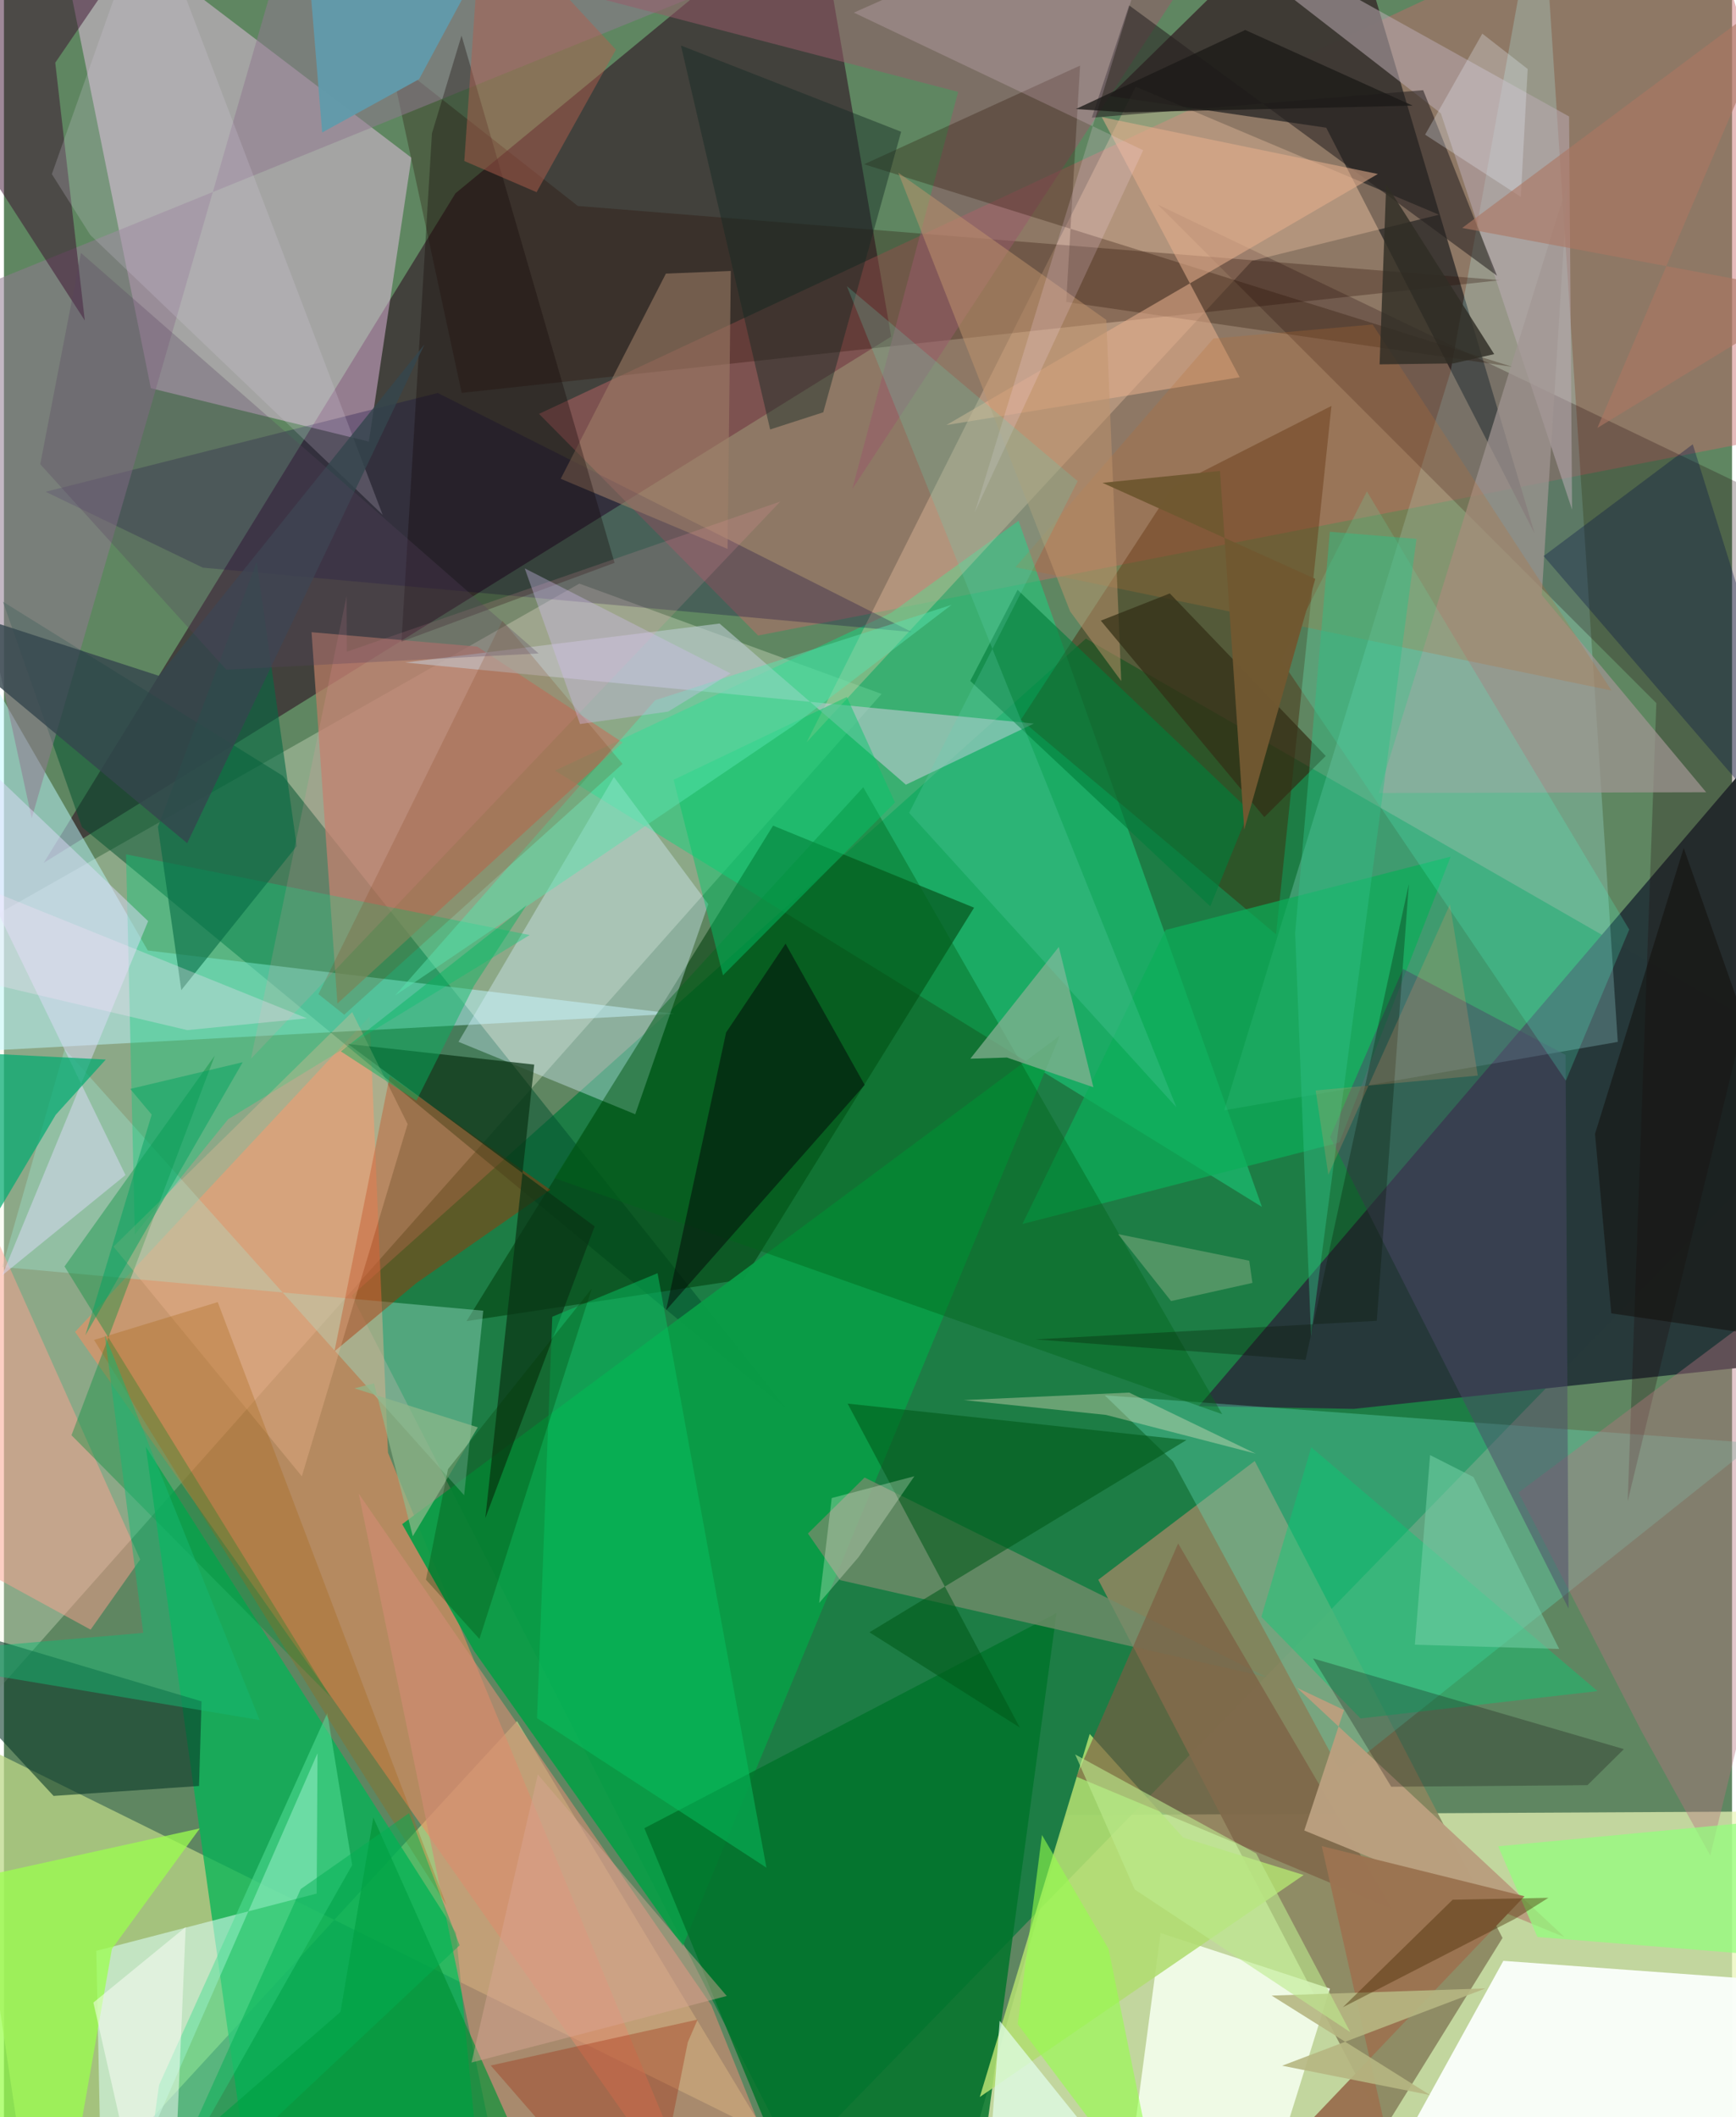 <svg xmlns="http://www.w3.org/2000/svg" width="228" height="278" viewBox="0 0 836 1024"><path fill="#5f8661" d="M0 0h836v1024H0z"/><path fill="#e8f5b6" fill-opacity=".718" d="M514.265 877.915L898 875.918 839.237 1086H454.234z"/><path fill="#017939" fill-opacity=".694" d="M523.4 308.873L168.284 626.626l214.35 418.758L892.46 520.678z"/><path fill="#eff6db" fill-opacity=".31" d="M278.362 282.272L-62 475.625v408.184l486.573-548.176z"/><path fill="#3a2b31" fill-opacity=".765" d="M392.735-50.139L218.445 93.489 19.256 417.326 429.2 162.803z"/><path fill="#bcd788" fill-opacity=".737" d="M368.132 1031.511L248.2 832.457 15.028 1086l-36.82-247.164z"/><path fill="#fdcaf8" fill-opacity=".439" d="M21.572-57.298l175.56 133.582-20.6 137.318L71.07 187.775z"/><path fill="#27383a" fill-opacity=".988" d="M898 306.046v349.255l-244.983 26.12-74.974-1.324z"/><path fill="#c76769" fill-opacity=".447" d="M898 203.502L818.513-61.299 258.845 200.168l106.004 107.21z"/><path fill="#f58d60" fill-opacity=".576" d="M176.886 491.618L34.414 644.202 344.566 1086 185.793 702.636z"/><path fill="#8a865f" fill-opacity=".914" d="M667.705 1029.728L529.401 764.065l75.685-57.43 119.88 230.683z"/><path fill="#03b557" fill-opacity=".753" d="M118.002 1051.184l111.272-7.534-10.596-108.854L68.614 699.76z"/><path fill="#00512e" fill-opacity=".502" d="M378.854 681.708l-243.938-306.45L-.474 291.04l38.221 109.017z"/><path fill="#1bd37f" fill-opacity=".537" d="M608.566 583.725L490.83 251.908l-61.565 44.46-162.735 76.346z"/><path fill="#3e3934" fill-opacity=".988" d="M645.311-62l95.174 320.006L639.664 61.767 534.869 46.438z"/><path fill="#b5ffff" fill-opacity=".227" d="M743.614-62l37.105 565.934-190.364 33.072 109.462-357.23z"/><path fill="#fafefa" fill-opacity=".969" d="M725.363 948.393L649.49 1086l248.51-5.078V960.96z"/><path fill="#bef9ff" fill-opacity=".498" d="M-12.298 508.387l336.578-18.063-254.692-30.598L-62 231.43z"/><path fill="#003d0c" fill-opacity=".557" d="M469.316 439.017l-97.25-39.68L223.78 638.982l134.068-20.212z"/><path fill="#099e47" fill-opacity=".925" d="M328.338 941.377L227.48 798.617l-34.836-61.428 318.087-236.228z"/><path fill="#60d9b7" fill-opacity=".369" d="M532.522 674.861l33.005 31.968 81.516 150.789 200.235-159.602z"/><path fill="#451d00" fill-opacity=".416" d="M491.958 348.09l123.44 103.844 26.807-255.61-76.644 38.973z"/><path fill="#dcfff8" fill-opacity=".561" d="M44.691 943.56L47.607 1086l104.079-238.027-.402 67.882z"/><path fill="#1e0007" fill-opacity=".251" d="M898 261.861L558.154 98.927l241.216 241.14-13.849 385.986z"/><path fill="#f5ffef" fill-opacity=".867" d="M539.53 1086l20.017-151.059 81.935 26.877-29.675 95.118z"/><path fill="#fecfad" fill-opacity=".318" d="M694.206 103.848L547.5 41.958l-159.153 317.01L603.788 126.15z"/><path fill="#00742a" fill-opacity=".831" d="M509.194 780.201l-40.771 301.28-75.721 4.519-82.898-201.765z"/><path fill="#b97c64" fill-opacity=".741" d="M161.311 485.385l-12.504-179.61 80.175 6.978 70.32 46.37z"/><path fill="#b1dd70" fill-opacity=".882" d="M570.462 888.764l-45.199-50.104-53.191 175.584L628.76 906.876z"/><path fill="#d8f2ff" fill-opacity=".38" d="M219.893 503.89l85.497 35.032 35.34-101.636-45.643-61.482z"/><path fill="#9bdeca" fill-opacity=".424" d="M29.385 507.342L-.801 612.796l232.666 21.143-9.242 89.262z"/><path fill="#07cc7a" fill-opacity=".373" d="M59.06 413.214l4.272 183.834 45.152-55.755 145.832-89.052z"/><path fill="#280c00" fill-opacity=".29" d="M221.432 190.024l502.471-54.505-446.292-35.9-91.077-71.552z"/><path fill="#d08c74" fill-opacity=".643" d="M388.788 1086l-153.045-52.764-64.11-310.815 170.603 247.472z"/><path fill="#738c69" fill-opacity=".788" d="M416.356 714.622l194.485 96.537-206.278-46.893-15.627-22.558z"/><path fill="#ad2e00" fill-opacity=".439" d="M264.276 575.454l-77.643-55.043-26.746 133.168 39.713-33.064z"/><path fill="#093828" fill-opacity=".584" d="M24.013 868.628l70.361-4.813 1.217-40.933L-62 775.974z"/><path fill="#b8cacc" fill-opacity=".631" d="M346.172 301.585l-152.117 18.853 304.164 29.525-61.884 29.568z"/><path fill="#bcacb3" fill-opacity=".529" d="M695.145 54.838l63.46 191.647-1.432-190.137L544.41-62z"/><path fill="#0f0540" fill-opacity=".282" d="M209.866 190.075l229.35 115.619-343.01-31.137-76.057-36.712z"/><path fill="#a19694" fill-opacity=".706" d="M665.08 383.552l91.38-294.877-12.51 199.111 79.52 95.394z"/><path fill="#b87580" fill-opacity=".4" d="M732.725 721.864l59.44 115.42 33.311 60.153L898 598.14z"/><path fill="#9bff4f" fill-opacity=".741" d="M52.23 942.609l42.528-58.287-153.73 33.925L27.044 1086z"/><path fill="#ffa192" fill-opacity=".49" d="M65.899 754.271l-23.985 33.931-46.257-25.3L-62 468.272z"/><path fill="#093314" fill-opacity=".706" d="M285.755 593.16l-119.323-88.22 90.09 9.964-23.655 219.364z"/><path fill="#7c5c40" fill-opacity=".655" d="M568.03 746.515l103.42 176.649-62.66-26.293-90.019-37.565z"/><path fill="#8f798f" fill-opacity=".537" d="M-39.906 150.1L370.068-16.337 145.842-62 13.429 395.787z"/><path fill="#985b6a" fill-opacity=".514" d="M588.03-34.457l-177.658 271.06 51.246-192.149L53.002-62z"/><path fill="#0cae59" fill-opacity=".714" d="M699.88 414.316l-137.89 35.481-69.295 142.213L646.01 552.6z"/><path fill="#00661c" fill-opacity=".424" d="M589.333 683.979L266.256 569.807l50.619-81.08 98.824-107.969z"/><path fill="#4b4868" fill-opacity=".486" d="M755.474 510.246l-78.646-41.609-35.254 81.33L756.918 778.01z"/><path fill="#008e3b" fill-opacity=".388" d="M29.305 612.532l72.697-101.988L32.67 694.171l125.28 126.545z"/><path fill="#390d2d" fill-opacity=".49" d="M24.82 30.335l14.294 124.69L-62-1.634 87.936-62z"/><path fill="#25201f" fill-opacity=".549" d="M722.272 133.34L544.302 2.58l-18.031 54.345 160.3-13.308z"/><path fill="#04cf75" fill-opacity=".408" d="M632.433 699.989l138.479 117.93-114.656 13.235-47.963-49.118z"/><path fill="#dedcfc" fill-opacity=".482" d="M-.879 616.861l59.673-48.534L-62 319.753 69.749 445.521z"/><path fill="#280f00" fill-opacity=".294" d="M416.118 79.446L520.596 31.72l-6.716 114.33 215.782 31.359z"/><path fill="#e6af8e" fill-opacity=".561" d="M664.649 84.156L455.913 205.59l141.879-23.12-66.698-125.824z"/><path fill="#86b092" fill-opacity=".737" d="M485.222 511.495l-17.707.552 42.808-54.056 16.711 67.87z"/><path fill="#a07f68" fill-opacity=".557" d="M351.627 131.053l-1.554 134.457-80.723-33.934 50.875-99.235z"/><path fill="#01ab71" fill-opacity=".71" d="M-36.995 508.12l86.256 4.341-24.198 26.702-35.963 60.43z"/><path fill="#b99f7f" fill-opacity=".988" d="M629.052 885.34l19.23-58.254-22.713-10.757L754.98 936.923z"/><path fill="#100505" fill-opacity=".325" d="M192.294 310.35L207.05 64.51l14.316-47.303 74.025 255.02z"/><path fill="#4cffcd" fill-opacity=".212" d="M659.348 237.691l126.913 211.891-30.664 73.116L617.783 319.32z"/><path fill="#030d08" fill-opacity=".533" d="M320.318 633.711l29.049-134.351 28.753-42.944 38.276 68.325z"/><path fill="#056a43" fill-opacity=".588" d="M141.627 409.247l-19.375-137.42-47.764 128.127 11.3 78.939z"/><path fill="#92ff7c" fill-opacity=".702" d="M890.158 877.126l-167.307 15.868 19.004 43.874 97.675 7.836z"/><path fill="#009235" fill-opacity=".655" d="M162.808 973.087l15.88-93.981 69.966 156.663L32.904 1086z"/><path fill="#9b7452" fill-opacity=".996" d="M637.507 892.882l36.077 159.868-40.126-28.43 102.12-107.157z"/><path fill="#120a0f" fill-opacity=".263" d="M633.283 802.125l150.398 43.862-17.646 17.444-94.91.754z"/><path fill="#bb7035" fill-opacity=".255" d="M489.327 274.346l288.386 59.652L662.13 156.95l-77.02 6.786z"/><path fill="#b35f4f" fill-opacity=".478" d="M296.055 24.007l-38.383 68.945-34.968-15.074 8.53-123.689z"/><path fill="#08c361" fill-opacity=".494" d="M257.887 831.023l110.961 72.295-52.645-287.52-50.947 21.06z"/><path fill="#005919" fill-opacity=".573" d="M572.068 696.494l-153.382 92.984 72.752 46.072-83.295-156.675z"/><path fill="#54e098" fill-opacity=".529" d="M156.438 828.498l12.016 73.566L64.218 1086l10.812-77.563z"/><path fill="#00c868" fill-opacity=".451" d="M431.045 388.12l-83.202 83.61-23.885-94.572 83.8-40.054z"/><path fill="#027d3b" fill-opacity=".616" d="M583.574 438.38l18.84-46.42-112.053-106.688-22.903 44.068z"/><path fill="#fabd97" fill-opacity=".298" d="M52.999 602.957l115.454-113.414 26.823 54.126-51.169 170.358z"/><path fill="#132b24" fill-opacity=".439" d="M327.51 22.026l106.526 41.696-37.672 135.688-25.711 8.303z"/><path fill="#94ff4b" fill-opacity=".588" d="M560.79 1072.625l-70.364-93.616 11.732-91.486 32.201 55.06z"/><path fill="#629aaa" fill-opacity=".988" d="M200.833 38.295L254.853-62h-111.24l10.334 126.084z"/><path fill="#c1966d" fill-opacity=".498" d="M533.29 154.734L432.652 83.54l83.103 212.143 24.753 33.716z"/><path fill="#071346" fill-opacity=".341" d="M848.837 389.685L898 474.268l-81.007-259.383-72.14 54.07z"/><path fill="#302e25" fill-opacity=".82" d="M668.701 89.102l52.233 82.185-19.806 4.489-35.637.459z"/><path fill="#ffdef5" fill-opacity=".192" d="M469.702 247.69L564.318-62 411.16 6.105l139.967 66.57z"/><path fill="#64d3b5" fill-opacity=".235" d="M407.77 138.39l159.42 397.142L437.889 393.16l81.532-160.457z"/><path fill="#322e15" fill-opacity=".718" d="M609.724 395.211l-79.1-95.024 33.38-13.164 75.433 78.6z"/><path fill="#59e5ae" fill-opacity=".478" d="M382.23 350.765l76.177-58.22-143.353 46.116-125.832 142.845z"/><path fill="#2fbf86" fill-opacity=".451" d="M632.322 646.162l51.011-385.527-41.915-3.436-16.763 194.086z"/><path fill="#d7cfe2" fill-opacity=".22" d="M23.174 84.209l18.576 29.428 141.447 135.358L70.02-48.135z"/><path fill="#35464d" fill-opacity=".804" d="M88.64 407.827L-62 282.37l136.891 44.488 128.57-160.31z"/><path fill="#120e0b" fill-opacity=".518" d="M812.613 410.152L898 652.742l-120.413-17.516-7.872-86.827z"/><path fill="#fa99ad" fill-opacity=".165" d="M165.87 315.215l209.697-72.635-256.065 269.503 46.267-223.879z"/><path fill="#a6640b" fill-opacity=".286" d="M103.413 629.776l-59.837 18.298 120.632 194.904 49.914 78.625z"/><path fill="#991f00" fill-opacity=".306" d="M311.149 1086l19.68-98.253 4.715-10.946-100.04 22.205z"/><path fill="#7e350d" fill-opacity=".188" d="M164.612 490.777l134.63-121.315-58.088-69.264-89.015 180.636z"/><path fill="#15b873" fill-opacity=".49" d="M48.756 645.555l74.924 186.368L-62 800.884l129.388-11.112z"/><path fill="#705831" fill-opacity=".992" d="M634.387 279.98L531.45 233.534l56.832-5.77L600.02 401.26z"/><path fill="#b6b681" fill-opacity=".906" d="M613.285 965.198l103.495-3.477-98.419 37.385 71.569 14.213z"/><path fill="#05b660" fill-opacity=".459" d="M252.805 437.795l-25.303 38.82-27.962 55.75-36.581-23.858z"/><path fill="#feeace" fill-opacity=".341" d="M605.585 703.085l-61.244-29.541-80.072 3.631 68.843 7.162z"/><path fill="#e1ffeb" fill-opacity=".718" d="M481.688 977.389L569.055 1086l-89.86-30.087-3.298.55z"/><path fill="#75d1a8" fill-opacity=".537" d="M689.916 703.777l-7.355 91.709 69.822 2.054-41.48-83.144z"/><path fill="#59445f" fill-opacity=".29" d="M17.554 224.517L37.263 122.33l221.4 193.72-151.073 7.855z"/><path fill="#fffffc" fill-opacity=".478" d="M69.783 1086l11.641-2.246 6.499-151.72-44.661 36.532z"/><path fill="#daa796" fill-opacity=".451" d="M287.51 981.66l-61.333 15.918 32.103-139.326 91.383 107.13z"/><path fill="#bdc6a5" fill-opacity=".322" d="M538.988 596.898l25.622 32.38 39.361-8.78-1.53-10.73z"/><path fill="#051600" fill-opacity=".298" d="M498.973 647.816l130.708 9.9 49.97-230.167-15.518 211.28z"/><path fill="#452900" fill-opacity=".408" d="M730.976 928.08l-83.272 42.77 53.129-52.017 46.34-.933z"/><path fill="#fbe2fa" fill-opacity=".302" d="M-5.407 476.068l-39.577-60.838 191.564 77.306-57.915 5.69z"/><path fill="#f59767" fill-opacity=".216" d="M640.706 568.233l-6.155-40.827 78.46-7.178-13.476-82.784z"/><path fill="#beeb8e" fill-opacity=".592" d="M651.356 982.923L547.01 913.87l-28.787-65.3 87.532 47.868z"/><path fill="#1c1a18" fill-opacity=".78" d="M600.494 14.502l-81.942 38.235 23.905 1.596 139.009-3.244z"/><path fill="#ecf3ff" fill-opacity=".271" d="M733.813 95.223l3.32-61.857-21.95-17.094L687.51 65.14z"/><path fill="#d2beee" fill-opacity=".365" d="M251.935 274.901l26.744 75.284 42.637-6.012 30.194-18.452z"/><path fill="#fbffed" fill-opacity=".267" d="M440.444 714l-26.997 39.116-19.083 22.198 6.083-50.758z"/><path fill="#8fb78b" fill-opacity=".714" d="M179.014 669.05l-9.46 2.449 59.677 18.86-31.446 52.676z"/><path fill="#ab7663" fill-opacity=".612" d="M876.937 142.305l-106.074 64.663L861.693-6.18 705.458 110.25z"/><path fill="#00a260" fill-opacity=".482" d="M71.472 539.096L39.375 645.828l76.115-132.07-54.413 12.917z"/><path fill="#02b153" fill-opacity=".478" d="M65.914 1086l154.514-145.128-24.473-63.902-52.391 36.714z"/><path fill="#003b00" fill-opacity=".282" d="M214.804 710.589l69.594-87.368-54.38 169.48-25.863-28.664z"/></svg>